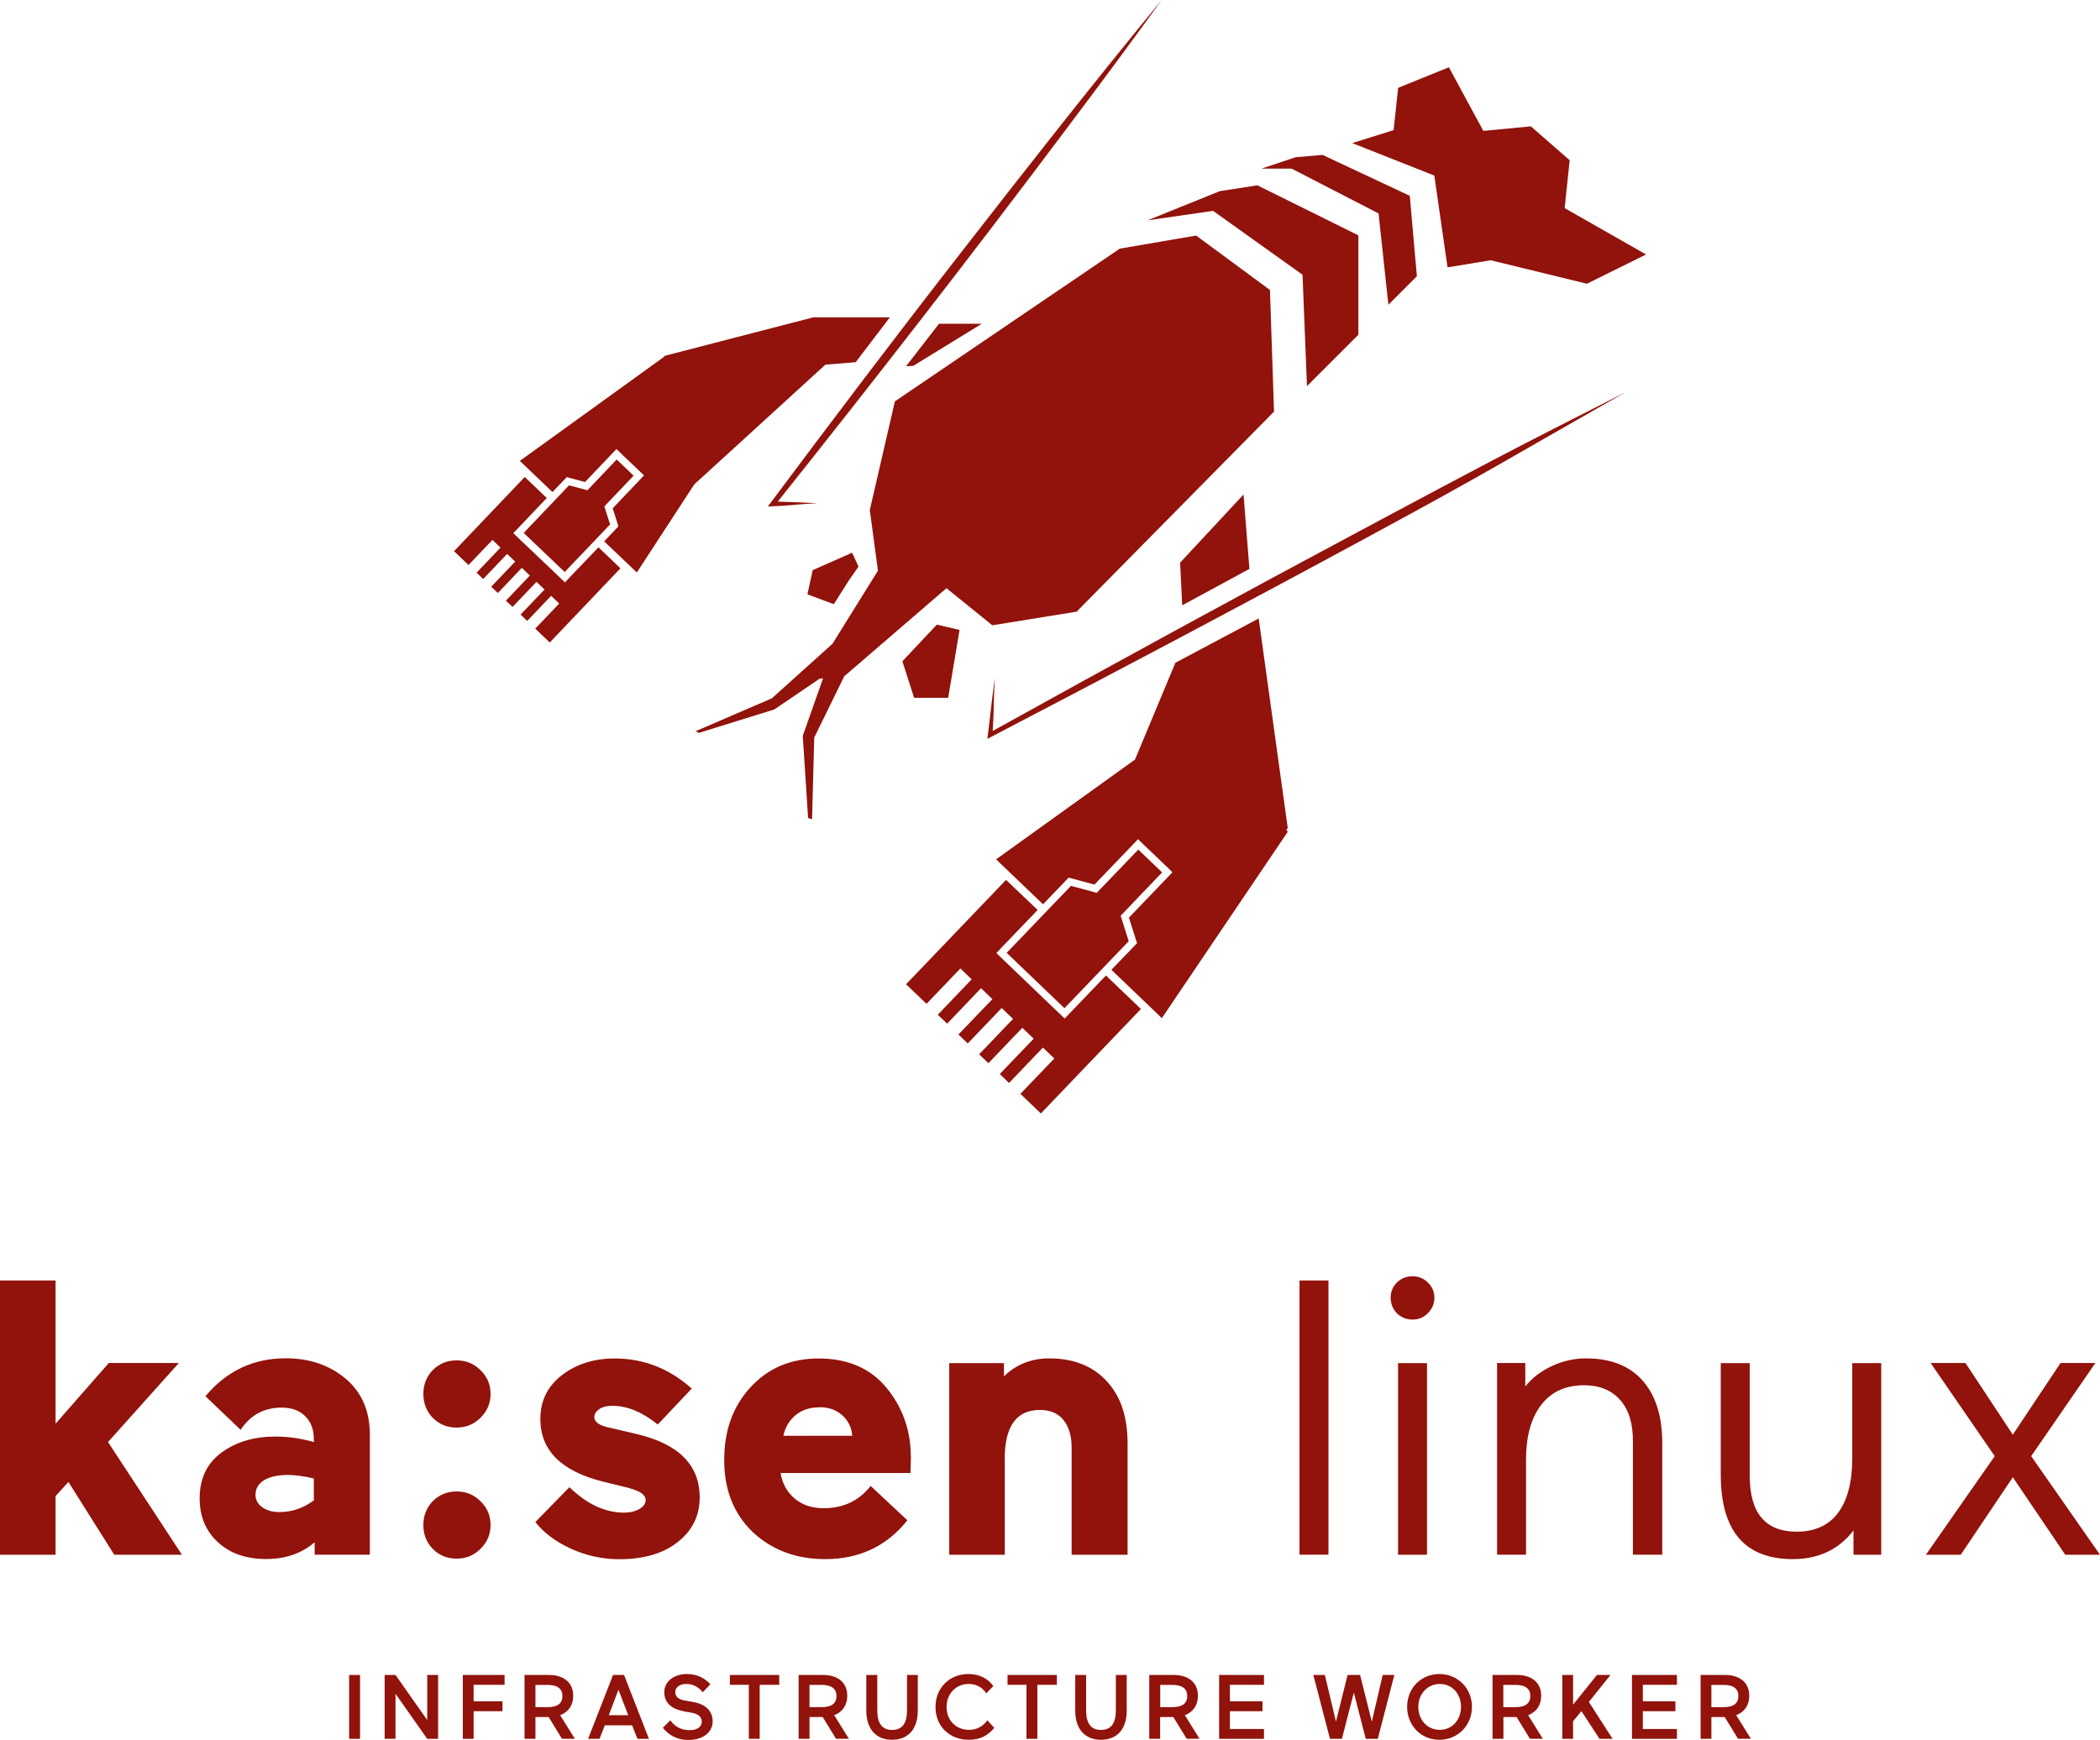 <?xml version="1.0" encoding="UTF-8"?><svg id="Calque_1" xmlns="http://www.w3.org/2000/svg" viewBox="0 0 221.83 183.83"><defs><style>.cls-1{fill:#91130b;stroke-width:0px;}</style></defs><polygon class="cls-1" points="152.91 28.25 157.47 27.5 167.63 29.98 173.88 26.89 165.28 21.99 165.81 16.93 161.71 13.35 156.69 13.83 153.05 7.11 147.69 9.28 147.21 13.75 142.84 15.12 151.51 18.55 152.91 28.25"/><polygon class="cls-1" points="100.16 73.73 101.36 66.56 98.96 66 95.32 69.87 96.56 73.73 100.16 73.73"/><polygon class="cls-1" points="85.29 62.8 88.08 63.84 89.7 61.28 90.69 59.87 90.01 58.4 85.85 60.24 85.29 62.8"/><polygon class="cls-1" points="104.82 66.07 113.73 64.63 134.58 43.49 134.15 30.64 126.35 24.89 118.29 26.27 94.53 42.41 91.88 53.89 92.74 60.3 87.94 68.02 81.53 73.79 73.48 77.26 73.82 77.44 81.8 74.96 86.58 71.71 86.94 71.68 84.8 77.75 85.36 86.43 85.78 86.56 86.01 77.93 89.18 71.46 99.98 62.15 104.82 66.07"/><polygon class="cls-1" points="128.14 22.28 137.59 29.03 138.06 40.8 143.49 35.37 143.49 24.87 132.82 19.58 128.84 20.2 121.22 23.28 128.14 22.28"/><polygon class="cls-1" points="145.62 22.55 146.66 32.2 149.67 29.19 148.92 20.69 139.71 16.37 136.87 16.61 133.25 17.82 136.44 17.82 145.62 22.55"/><path class="cls-1" d="M86.34,53.17c-2.18-.11-2.33-.1-4.18-.17h0c10.37-13.02,20.58-26.16,30.56-39.48C116.09,9.05,119.43,4.55,122.71,0c-7.12,8.66-14.04,17.48-20.92,26.33-7,8.98-13.87,18.07-20.68,27.19,2.54-.09,2.69-.22,5.23-.35"/><polygon class="cls-1" points="96.48 38.65 103.71 34.21 99.19 34.21 95.71 38.7 96.48 38.65"/><path class="cls-1" d="M124.88,63.96c2.4-1.31,4.77-2.59,7.1-3.85l-.62-7.86-6.7,7.2.22,4.52Z"/><path class="cls-1" d="M104.86,77.23h0c.17-2.56.06-2.77.23-5.61-.42,3.12-.4,3.32-.79,6.45l.4-.21c13.29-6.93,26.53-13.93,39.7-21.07,13.18-7.13,14.28-7.94,27.31-15.35-13.36,6.78-14.55,7.44-27.77,14.5-13.09,6.99-26.11,14.1-39.09,21.3"/><polygon class="cls-1" points="115.85 94.34 113.13 93.6 106.34 100.68 112.44 106.53 119.23 99.45 118.38 96.76 122.76 92.18 120.24 89.77 115.85 94.34"/><polygon class="cls-1" points="136.03 87.5 132.96 65.35 124.16 70.03 119.89 80.26 105.22 90.8 110.18 95.55 112.56 93.07 112.88 92.73 113.33 92.85 115.61 93.47 119.68 89.23 120.21 88.67 120.77 89.21 123.29 91.62 123.85 92.16 123.32 92.72 119.25 96.96 119.97 99.22 120.11 99.66 119.79 99.99 117.4 102.47 122.73 107.58 136.03 87.89 135.88 87.67 136.03 87.5"/><polygon class="cls-1" points="95.71 104 97.87 106.07 101.45 102.33 102.64 103.48 99.06 107.22 100.05 108.16 103.63 104.42 104.83 105.57 101.24 109.31 102.23 110.25 105.81 106.51 107.01 107.66 103.43 111.4 104.41 112.34 107.99 108.6 109.19 109.75 105.61 113.49 106.59 114.43 110.17 110.69 111.37 111.84 107.79 115.58 109.95 117.65 120.52 106.61 117.05 103.29 116.83 103.07 113 107.06 112.47 107.62 111.91 107.09 105.81 101.24 105.25 100.7 105.78 100.14 109.61 96.15 106.27 92.97 95.71 104"/><polygon class="cls-1" points="47.96 58.24 49.49 59.7 52.02 57.05 52.87 57.86 50.34 60.51 51.04 61.18 53.57 58.53 54.42 59.34 51.89 61.99 52.59 62.66 55.12 60 55.97 60.81 53.44 63.47 54.14 64.13 56.67 61.48 57.52 62.29 54.99 64.94 55.69 65.61 58.22 62.96 59.07 63.77 56.54 66.42 58.07 67.89 65.54 60.05 63.22 57.83 60.21 60.97 59.68 61.54 59.12 61 54.78 56.87 54.22 56.33 54.76 55.77 57.76 52.62 55.43 50.4 47.96 58.24"/><polygon class="cls-1" points="85.91 33.53 70.13 37.62 70.13 37.62 70.13 37.62 70.15 37.7 54.91 48.7 58.36 51.99 59.55 50.75 59.87 50.41 60.31 50.53 61.8 50.93 64.58 48.01 65.12 47.45 65.68 47.99 67.47 49.7 68.03 50.23 67.5 50.79 64.72 53.71 65.19 55.18 65.32 55.62 65.01 55.95 63.82 57.2 67.27 60.49 73.34 51.18 87.19 38.53 90.39 38.27 94 33.53 85.91 33.53"/><polygon class="cls-1" points="62.05 51.8 60.11 51.28 55.32 56.31 59.65 60.44 64.45 55.41 63.84 53.51 66.93 50.26 65.14 48.55 62.05 51.8"/><rect class="cls-1" x="36.88" y="176.98" width="1.15" height="6.75"/><polygon class="cls-1" points="41.78 178.97 41.78 183.73 40.63 183.73 40.63 176.98 41.78 176.98 45.13 181.75 45.13 176.98 46.28 176.98 46.28 183.73 45.13 183.73 41.78 178.97"/><polygon class="cls-1" points="48.89 183.73 48.89 176.98 53.3 176.98 53.3 178.02 50.03 178.02 50.03 179.76 53.08 179.76 53.08 180.81 50.03 180.81 50.03 183.73 48.89 183.73"/><path class="cls-1" d="M56.56,178.02v2.36h1.28c.96,0,1.57-.32,1.57-1.18,0-.82-.6-1.17-1.57-1.17h-1.28ZM57.96,181.43h-1.4v2.3h-1.15v-6.75h2.57c1.57,0,2.57.8,2.57,2.2,0,1-.51,1.72-1.38,2.05l1.55,2.49h-1.36l-1.41-2.3Z"/><path class="cls-1" d="M64.31,181.23h2.05l-1.03-2.69-1.02,2.69ZM68.54,183.73h-1.2l-.57-1.43h-2.88l-.56,1.43h-1.21l2.64-6.75h1.16l2.63,6.75Z"/><path class="cls-1" d="M72.19,180.8c-1.26-.22-2.02-.9-2.02-2,0-1.19,1.1-1.92,2.38-1.92,1.19,0,1.95.51,2.49,1.08l-.8.85c-.38-.45-.91-.88-1.74-.88s-1.17.45-1.17.86c0,.46.3.79,1.12.91l.67.12c1.48.24,2.16,1,2.16,2.08s-.95,1.95-2.58,1.95c-1.25,0-2.13-.59-2.68-1.29l.78-.79c.41.54.97,1.04,2.05,1.04.86,0,1.28-.39,1.28-.89,0-.44-.28-.82-1.11-.96l-.82-.13Z"/><polygon class="cls-1" points="82.31 176.98 82.31 178.02 80.25 178.02 80.25 183.73 79.1 183.73 79.1 178.02 77.1 178.02 77.1 176.98 82.31 176.98"/><path class="cls-1" d="M85.51,178.02v2.36h1.28c.96,0,1.57-.32,1.57-1.18,0-.82-.6-1.17-1.57-1.17h-1.28ZM86.91,181.43h-1.4v2.3h-1.15v-6.75h2.57c1.57,0,2.57.8,2.57,2.2,0,1-.51,1.72-1.38,2.05l1.55,2.49h-1.36l-1.41-2.3Z"/><path class="cls-1" d="M95.8,176.98h1.15v3.75c0,2.06-1.1,3.1-2.72,3.1s-2.72-1.04-2.72-3.1v-3.75h1.16v3.76c0,1.24.43,2.05,1.57,2.05s1.57-.81,1.57-2.06v-3.75Z"/><path class="cls-1" d="M105.03,182.56c-.6.75-1.41,1.27-2.69,1.27-2.02,0-3.52-1.41-3.52-3.46s1.5-3.49,3.48-3.49c1.19,0,2.06.5,2.63,1.27l-.74.77c-.39-.57-.99-.99-1.87-.99-1.33,0-2.33,1.03-2.33,2.44s1,2.41,2.37,2.41c.87,0,1.48-.39,1.94-1.01l.72.79Z"/><polygon class="cls-1" points="111.64 176.98 111.64 178.02 109.58 178.02 109.58 183.73 108.43 183.73 108.43 178.02 106.43 178.02 106.43 176.98 111.64 176.98"/><path class="cls-1" d="M117.87,176.98h1.15v3.75c0,2.06-1.1,3.1-2.72,3.1s-2.72-1.04-2.72-3.1v-3.75h1.15v3.76c0,1.24.43,2.05,1.57,2.05s1.57-.81,1.57-2.06v-3.75Z"/><path class="cls-1" d="M122.56,178.02v2.36h1.28c.96,0,1.57-.32,1.57-1.18,0-.82-.6-1.17-1.57-1.17h-1.28ZM123.95,181.43h-1.4v2.3h-1.15v-6.75h2.57c1.57,0,2.57.8,2.57,2.2,0,1-.51,1.72-1.38,2.05l1.55,2.49h-1.36l-1.41-2.3Z"/><polygon class="cls-1" points="128.78 176.98 133.52 176.98 133.52 178.02 129.92 178.02 129.92 179.76 133.36 179.76 133.36 180.81 129.92 180.81 129.92 182.69 133.52 182.69 133.52 183.73 128.78 183.73 128.78 176.98"/><polygon class="cls-1" points="146.06 176.98 147.29 176.98 145.54 183.73 144.27 183.73 143.01 178.85 141.75 183.73 140.49 183.73 138.73 176.98 139.95 176.98 141.12 181.91 142.35 176.98 143.67 176.98 144.91 181.91 146.06 176.98"/><path class="cls-1" d="M152.09,182.78c1.3,0,2.24-1.05,2.24-2.43s-.94-2.42-2.24-2.42-2.27,1.06-2.27,2.42.94,2.43,2.27,2.43M152.05,176.88c1.93,0,3.44,1.51,3.44,3.47s-1.5,3.48-3.44,3.48-3.41-1.5-3.41-3.48,1.47-3.47,3.41-3.47"/><path class="cls-1" d="M158.8,178.02v2.36h1.28c.96,0,1.57-.32,1.57-1.18,0-.82-.6-1.17-1.57-1.17h-1.28ZM160.2,181.43h-1.39v2.3h-1.15v-6.75h2.57c1.57,0,2.57.8,2.57,2.2,0,1-.51,1.72-1.38,2.05l1.55,2.49h-1.36l-1.41-2.3Z"/><polygon class="cls-1" points="165.03 176.98 166.17 176.98 166.17 180.12 168.69 176.98 170.12 176.98 167.84 179.83 170.34 183.73 168.96 183.73 167.05 180.8 166.17 181.87 166.17 183.73 165.03 183.73 165.03 176.98"/><polygon class="cls-1" points="172.39 176.98 177.14 176.98 177.14 178.02 173.54 178.02 173.54 179.76 176.98 179.76 176.98 180.81 173.54 180.81 173.54 182.69 177.14 182.69 177.14 183.73 172.39 183.73 172.39 176.98"/><path class="cls-1" d="M180.78,178.02v2.36h1.28c.96,0,1.57-.32,1.57-1.18,0-.82-.6-1.17-1.57-1.17h-1.28ZM182.18,181.43h-1.4v2.3h-1.14v-6.75h2.57c1.57,0,2.57.8,2.57,2.2,0,1-.51,1.72-1.38,2.05l1.55,2.49h-1.36l-1.41-2.3Z"/><polygon class="cls-1" points="5.87 164.28 0 164.28 0 135.3 5.87 135.3 5.87 150.43 11.49 144.02 18.89 144.02 11.41 152.37 19.22 164.28 12.07 164.28 7.23 156.59 5.87 158.08 5.87 164.28"/><path class="cls-1" d="M26.99,157.95c0,.52.23.96.7,1.3.47.34,1.08.52,1.82.52,1.32,0,2.54-.41,3.64-1.24v-2.31c-1.05-.25-1.96-.37-2.73-.37-1.07,0-1.92.18-2.52.55-.61.38-.91.89-.91,1.55M28.11,164.73c-2.12,0-3.83-.6-5.1-1.78-1.28-1.18-1.92-2.73-1.92-4.63,0-2.1.77-3.7,2.31-4.84,1.54-1.13,3.44-1.69,5.7-1.69,1.32,0,2.67.19,4.05.58v-.33c0-.99-.3-1.79-.91-2.4-.6-.6-1.43-.91-2.48-.91-1.87,0-3.32.79-4.34,2.35l-3.72-3.55c2.23-2.67,5.06-4.01,8.48-4.01,2.53,0,4.66.73,6.37,2.19,1.68,1.44,2.52,3.4,2.52,5.91v12.65h-5.83v-1.32c-1.35,1.18-3.06,1.78-5.12,1.78"/><path class="cls-1" d="M45.71,163.66c-.66-.69-.99-1.53-.99-2.52s.33-1.83.99-2.52c.69-.69,1.53-1.03,2.52-1.03s1.83.34,2.52,1.03c.72.69,1.07,1.53,1.07,2.52s-.36,1.83-1.07,2.52c-.69.69-1.53,1.03-2.52,1.03s-1.83-.34-2.52-1.03M45.71,149.81c-.66-.69-.99-1.53-.99-2.52s.33-1.83.99-2.52c.69-.69,1.53-1.03,2.52-1.03s1.83.34,2.52,1.03c.72.69,1.07,1.53,1.07,2.52s-.36,1.83-1.07,2.52c-.69.69-1.53,1.03-2.52,1.03s-1.83-.34-2.52-1.03"/><path class="cls-1" d="M66.38,157.21l-2.69-.66c-4.41-1.1-6.61-3.31-6.61-6.61,0-1.93.76-3.47,2.27-4.63,1.52-1.18,3.38-1.77,5.58-1.77,3.06,0,5.77,1.06,8.14,3.18l-3.59,3.8c-1.63-1.32-3.23-1.98-4.8-1.98-.58,0-1.04.12-1.38.35-.34.24-.52.52-.52.85,0,.49.48.85,1.45,1.08l3.02.7c4.44,1.05,6.66,3.28,6.66,6.7,0,1.93-.77,3.5-2.31,4.71-1.54,1.22-3.6,1.82-6.16,1.82-1.82,0-3.53-.38-5.15-1.12-1.61-.74-2.86-1.68-3.74-2.81l3.6-3.68c1.84,1.79,3.77,2.69,5.78,2.69.61,0,1.14-.12,1.59-.38.45-.25.68-.56.68-.95,0-.55-.61-.98-1.82-1.28"/><path class="cls-1" d="M86.59,148.7c-1.02,0-1.87.27-2.54.82-.67.55-1.11,1.28-1.3,2.19h7.27c-.05-.85-.4-1.57-1.03-2.15-.63-.58-1.43-.87-2.4-.87M96.22,153.9l-.04,1.74h-13.72c.17,1.1.66,2,1.47,2.69.81.69,1.84,1.03,3.08,1.03,2.07,0,3.72-.78,4.96-2.35l3.88,3.63c-2.18,2.73-5.07,4.1-8.68,4.1-3.06,0-5.61-.95-7.65-2.85-2.01-1.93-3.02-4.46-3.02-7.61s.92-5.67,2.77-7.69c1.87-2.04,4.27-3.05,7.19-3.05,3.09,0,5.48,1.03,7.19,3.1,1.71,2.1,2.56,4.52,2.56,7.27"/><path class="cls-1" d="M106.14,154.15v10.13h-5.87v-20.25h5.78v1.4c1.3-1.27,2.9-1.9,4.8-1.9,2.53,0,4.55.79,6.03,2.38,1.49,1.58,2.23,3.78,2.23,6.59v11.78h-5.91v-11.33c0-1.21-.28-2.17-.85-2.89-.56-.72-1.4-1.08-2.5-1.08-2.48,0-3.72,1.73-3.72,5.17"/><rect class="cls-1" x="137.27" y="135.3" width="3.06" height="28.97"/><path class="cls-1" d="M150.74,164.28h-3.06v-20.25h3.06v20.25ZM147.56,138.77c-.44-.47-.66-1.02-.66-1.65s.22-1.17.66-1.61c.47-.44,1.02-.66,1.65-.66s1.17.22,1.61.66c.47.44.7.98.7,1.61s-.23,1.18-.7,1.65c-.44.44-.98.66-1.61.66s-1.19-.22-1.65-.66"/><path class="cls-1" d="M158.14,144.02h2.98v2.48c.69-.88,1.62-1.6,2.79-2.15,1.17-.55,2.38-.82,3.62-.82,2.59,0,4.58.77,5.97,2.33,1.39,1.56,2.09,3.77,2.09,6.63v11.78h-3.1v-12.03c0-1.88-.45-3.32-1.37-4.34-.91-1.02-2.18-1.53-3.8-1.53-1.96,0-3.47.7-4.53,2.09-1.06,1.39-1.59,3.32-1.59,5.77v10.04h-3.06v-20.25Z"/><path class="cls-1" d="M198.73,164.28h-2.94v-2.56c-1.57,2.02-3.71,3.02-6.41,3.02-5.07,0-7.61-2.98-7.61-8.93v-11.78h3.06v11.9c0,3.94,1.65,5.91,4.96,5.91,1.93,0,3.39-.67,4.38-2,.99-1.34,1.49-3.26,1.49-5.77v-10.04h3.06v20.25Z"/><polygon class="cls-1" points="217.66 144.02 212.62 151.59 207.62 144.02 203.94 144.02 210.71 153.86 203.44 164.28 207.12 164.28 212.62 156.09 218.16 164.28 221.83 164.28 214.56 153.86 221.34 144.02 217.66 144.02"/></svg>